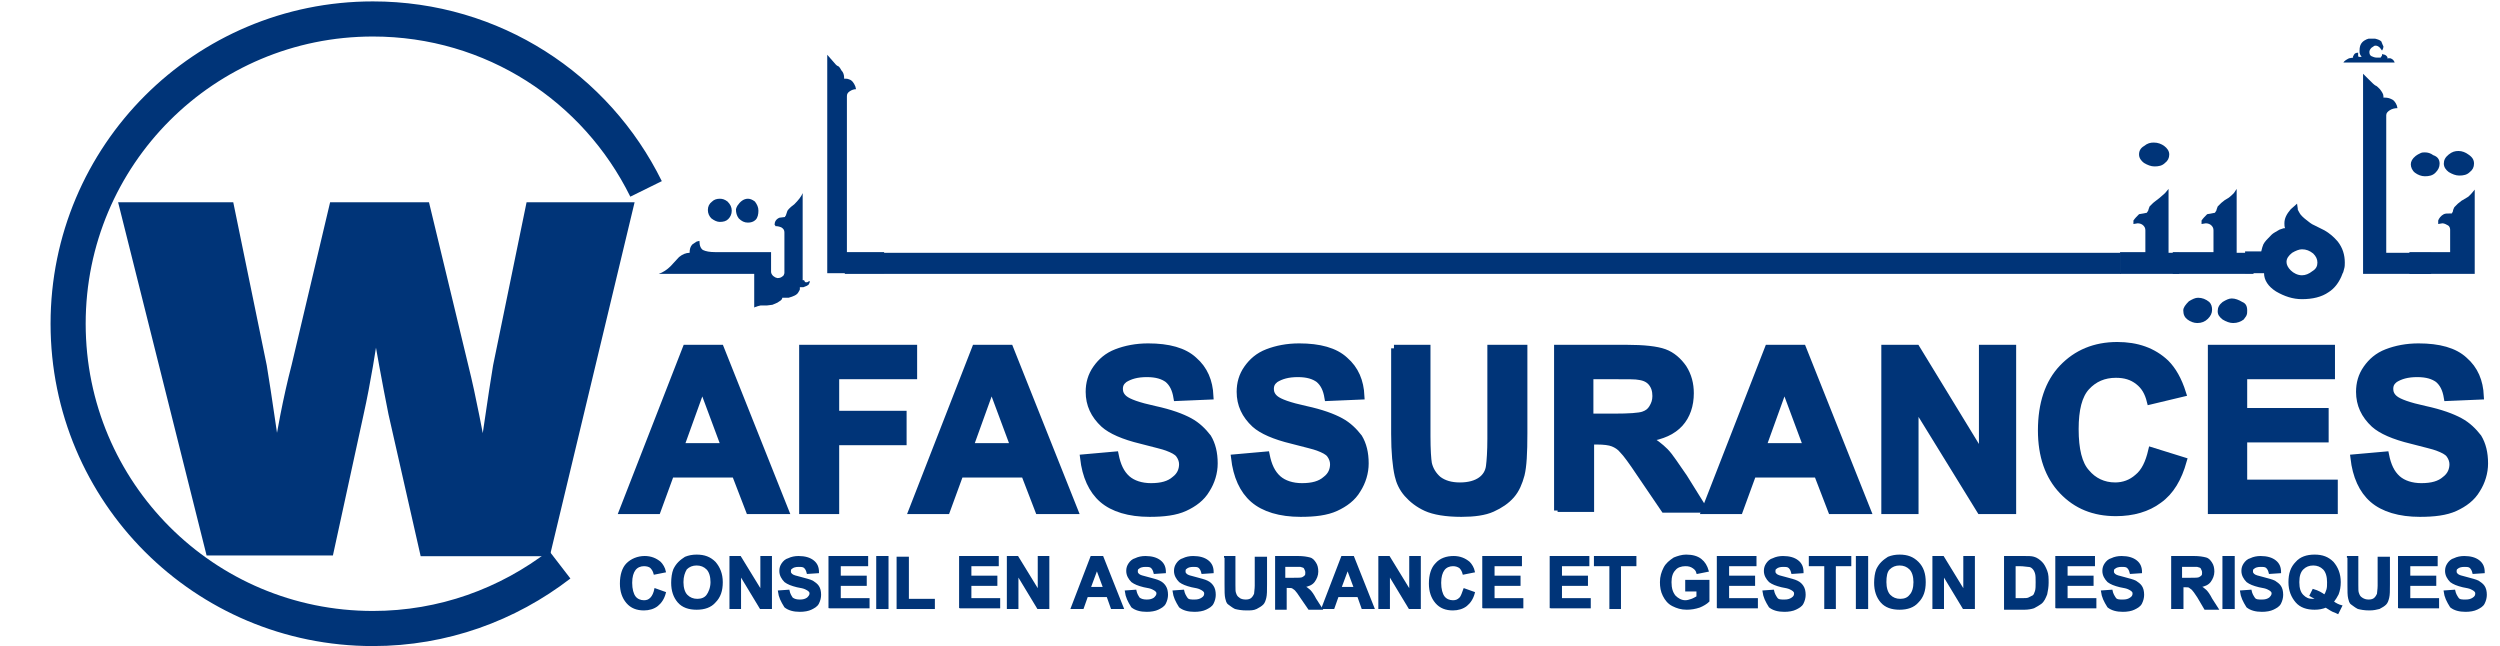 <?xml version="1.0" encoding="utf-8"?>
<!-- Generator: Adobe Illustrator 22.0.0, SVG Export Plug-In . SVG Version: 6.00 Build 0)  -->
<svg version="1.1" id="Calque_1" xmlns="http://www.w3.org/2000/svg" xmlns:xlink="http://www.w3.org/1999/xlink" x="0px" y="0px"
	 viewBox="0 0 356 92" style="enable-background:new 0 0 356 92;" xml:space="preserve">
<style type="text/css">
	.st0{fill:#003478;stroke:#003478;stroke-width:2;stroke-miterlimit:10;}
	.st1{fill:none;stroke:#003478;stroke-width:5;stroke-miterlimit:10;}
	.st2{fill:#003478;}
	.st3{fill:#003478;stroke:#003478;stroke-miterlimit:10;}
	.st4{fill:#003478;stroke:#003478;stroke-width:0.25;stroke-miterlimit:10;}
</style>
<g>
	<path class="st0" d="M18.1,29.8h14.3l4.6,22.4c0.8,4.8,1.4,9.5,2.2,14.4h0.4c0.8-4.9,1.7-9.8,2.9-14.4l5.3-22.4h12.5l5.4,22.4
		c1.2,4.8,2,9.5,3,14.4H69c0.8-4.9,1.4-9.6,2.2-14.4l4.6-22.4h13.3L77.5,78.2H60.7l-4.4-19.4c-0.9-4.5-1.7-8.9-2.6-14.2h-0.4
		c-0.8,5.2-1.5,9.7-2.5,14.2l-4.2,19.3H30.2L18.1,29.8z"/>
</g>
<path class="st1" d="M79.7,80.4c-7.4,5.7-16.6,9.1-26.6,9.1c-24,0-43.4-19.4-43.4-43.4S29.1,2.7,53.1,2.7c17.1,0,31.8,9.8,38.9,24.2
	"/>
<g>
	<g>
		<path class="st2" d="M114.5,39.9c0.1,0.2,0.1,0.3,0.3,0.3c0.1,0,0.2,0,0.3-0.1l0.2-0.1l0,0.1c0,0.1,0,0.2-0.1,0.3
			c0,0.1-0.1,0.2-0.3,0.3c-0.2,0.1-0.3,0.1-0.5,0.2l-0.3,0l-0.2,0l0,0.3c0,0.1-0.1,0.2-0.2,0.4c-0.2,0.4-0.7,0.6-1.4,0.8l-0.9,0
			c0,0.2-0.2,0.4-0.4,0.5l-0.3,0.2l-0.7,0.3l-0.8,0.1h-0.6l-0.3,0l-0.4,0.1c-0.2,0.1-0.4,0.1-0.5,0.2v-0.1v-4.7H93.8
			c0.6-0.2,1.2-0.6,1.7-1.1l1.2-1.3c0.5-0.4,1-0.6,1.5-0.6c0-0.5,0.1-0.9,0.4-1.2l0.6-0.4l0.4-0.1c0,0.7,0.2,1.1,0.5,1.3
			c0.4,0.2,1,0.3,1.7,0.3h8v2.8c0,0.2,0.1,0.4,0.3,0.6l0.3,0.2l0.3,0.1c0.4,0,0.6-0.1,0.9-0.4l0.1-0.3l0-0.4v-0.1l0-0.1v-5.2
			c0-0.3-0.1-0.5-0.4-0.7c-0.2-0.1-0.5-0.2-0.9-0.2l0-0.1l-0.1-0.1c0-0.4,0.2-0.8,0.7-1l0.8-0.1l0-0.1l0.1-0.1l0.2-0.6
			c0-0.1,0.3-0.5,1-1c0.6-0.6,1-1.1,1.2-1.6V39.9z M104.2,30c0,0.5-0.2,0.9-0.5,1.2c-0.3,0.3-0.7,0.4-1.2,0.4
			c-0.4,0-0.8-0.2-1.2-0.5c-0.3-0.3-0.5-0.7-0.5-1.2c0-0.5,0.2-0.9,0.6-1.2c0.3-0.3,0.7-0.4,1.1-0.4c0.4,0,0.7,0.1,1.1,0.4
			C104,29.1,104.2,29.5,104.2,30z M108,30c0,0.5-0.1,1-0.4,1.3c-0.3,0.3-0.7,0.4-1.1,0.4c-0.5,0-0.9-0.2-1.3-0.6
			c-0.3-0.4-0.4-0.8-0.4-1.3c0-0.1,0.1-0.3,0.2-0.5c0.4-0.6,0.9-1,1.5-1c0.3,0,0.6,0.1,1,0.4C107.8,29.1,108,29.5,108,30z"/>
		<path class="st2" d="M125.8,38.9h-8V7.8l0.7,0.8c0.4,0.5,0.7,0.8,0.8,0.8c0.1,0,0.3,0.2,0.5,0.6c0.3,0.3,0.4,0.7,0.4,1l0,0.2
			c0.3,0,0.5,0,0.7,0.1c0.4,0.1,0.7,0.5,0.9,1l0.1,0.4c-0.3,0-0.6,0.1-0.9,0.3c-0.3,0.2-0.4,0.4-0.4,0.7v22.2h5.3V38.9z"/>
		<path class="st2" d="M310.3,39h-1.7h-6.7v-3.1h3.6v-3.1c0-0.3-0.1-0.5-0.3-0.7c-0.2-0.2-0.5-0.3-0.8-0.3l-0.6,0.1v-0.5
			c0.2-0.3,0.5-0.6,0.8-0.9l1.1-0.2c0.1-0.1,0.1-0.2,0.2-0.3c0-0.1,0.1-0.3,0.2-0.6c0.1-0.1,0.3-0.3,0.5-0.5
			c0.1-0.1,0.4-0.3,0.9-0.7l0.8-0.7l0.5-0.6v9.1h1.5L310.3,39z M308.9,22c0,0.5-0.2,0.9-0.6,1.2c-0.4,0.4-0.9,0.5-1.5,0.5
			c-0.5,0-1-0.2-1.5-0.5c-0.4-0.3-0.7-0.7-0.7-1.2c0-0.5,0.2-0.9,0.7-1.2c0.5-0.4,0.9-0.5,1.4-0.5c0.6,0,1.1,0.2,1.5,0.5
			C308.6,21.1,308.9,21.5,308.9,22z"/>
		<path class="st2" d="M320.8,39h-2.5h-8.9v-3.1h5.8v-3.1c0-0.3-0.1-0.5-0.3-0.7c-0.2-0.2-0.5-0.3-0.8-0.3l-0.6,0.1v-0.5
			c0.2-0.3,0.5-0.6,0.8-0.9l1.1-0.2c0.1-0.1,0.1-0.2,0.2-0.3c0-0.1,0.1-0.3,0.2-0.6l0.5-0.5l0.5-0.4l0.5-0.3
			c0.3-0.2,0.6-0.5,0.8-0.7l0.4-0.6v9.1h2.4V39z M315,44.1c0,0.5-0.2,0.9-0.6,1.3c-0.4,0.4-0.9,0.6-1.5,0.6c-0.5,0-1-0.2-1.4-0.5
			c-0.4-0.3-0.6-0.7-0.6-1.3c0-0.4,0.3-0.8,0.8-1.3c0.5-0.3,0.9-0.5,1.3-0.5c0.6,0,1.1,0.2,1.6,0.6C314.9,43.3,315,43.7,315,44.1z
			 M320,44.2c0,0.3,0,0.5-0.1,0.7c0,0.1-0.2,0.3-0.4,0.6c-0.4,0.3-0.9,0.5-1.5,0.5c-0.5,0-1-0.2-1.5-0.5c-0.5-0.4-0.7-0.7-0.7-1.2
			c0-0.5,0.2-0.9,0.7-1.3c0.5-0.3,0.9-0.5,1.3-0.5c0.5,0,1,0.2,1.5,0.5C319.8,43.2,320,43.6,320,44.2z"/>
		<path class="st2" d="M333.9,37.4c0,0.3,0,0.6-0.1,0.9c-0.1,0.3-0.1,0.5-0.2,0.6l-0.2,0.5c-0.4,0.9-1,1.7-1.8,2.2
			c-1,0.7-2.3,1-3.8,1c-1.3,0-2.5-0.4-3.7-1.1c-1.1-0.7-1.7-1.6-1.7-2.6h-2.7v-3.1h2.3c0.1-0.4,0.2-0.8,0.3-1
			c0.2-0.4,0.6-0.8,1.2-1.4c0.2-0.2,0.6-0.4,1.1-0.7l0.6-0.2l0.2,0c-0.1-0.2-0.1-0.5-0.1-0.7c0-0.7,0.3-1.3,0.9-2l0.9-0.8l0.1,0.7
			c0,0.1,0,0.3,0.1,0.3c0,0.1,0.1,0.2,0.2,0.4c0.1,0.2,0.5,0.6,0.9,0.9c0.4,0.3,0.7,0.6,1.2,0.8l1.4,0.7c0.7,0.4,1.3,0.9,1.9,1.6
			C333.6,35.3,333.9,36.3,333.9,37.4z M330,37.4c0-0.5-0.2-0.9-0.6-1.3c-0.5-0.4-1-0.6-1.6-0.6c-0.4,0-0.9,0.2-1.4,0.5
			c-0.5,0.4-0.8,0.8-0.8,1.3c0,0.4,0.2,0.8,0.6,1.2s1,0.7,1.6,0.7c0.5,0,1-0.2,1.5-0.6C329.8,38.3,330,37.9,330,37.4z"/>
		<path class="st2" d="M339.2,7.2l-0.3-0.4c-0.2-0.2-0.4-0.3-0.6-0.3c-0.1,0-0.2,0-0.3,0.1l-0.3,0.2c-0.2,0.2-0.3,0.4-0.3,0.6
			c0,0.3,0.1,0.5,0.3,0.6c0.2,0.1,0.5,0.2,0.7,0.2h0.3l0.3,0l0.2-0.3l0-0.2l0.4,0.1c0.2,0.1,0.3,0.2,0.4,0.4l-0.1,0.1l0.5,0
			c0.3,0.1,0.5,0.3,0.6,0.6h-7.3c0.1-0.2,0.4-0.4,0.8-0.6l0.6-0.1c-0.1-0.1,0-0.2,0.1-0.4c0.1-0.2,0.3-0.3,0.6-0.3
			c0,0.3,0,0.4,0,0.5l0.1,0.1l0.1,0l0.3,0l-0.2-0.3l-0.1-0.3l0-0.3c0-0.5,0.1-0.9,0.4-1.2c0.2-0.2,0.4-0.3,0.6-0.4l0.3-0.1
			c0.1,0,0.3,0,0.5,0l0.4,0c0.4,0.1,0.7,0.2,0.9,0.4l0.2,0.5l0.1,0.2C339.4,6.7,339.4,6.9,339.2,7.2z M346.1,39h-9.6V10.5l0.8,0.8
			c0.5,0.5,0.8,0.8,1,0.9c0.1,0,0.3,0.2,0.6,0.5c0.3,0.4,0.5,0.7,0.5,1l0,0.2l0.2,0c0.4,0,0.7,0.1,0.9,0.2c0.3,0.1,0.6,0.4,0.8,0.9
			l0.1,0.4c-0.4,0-0.8,0.1-1.1,0.3c-0.3,0.2-0.5,0.4-0.5,0.7v19.6h6.4V39z"/>
		<path class="st2" d="M343.1,39v-3.1h5.8v-3.2c0-0.2-0.1-0.5-0.3-0.6s-0.5-0.3-0.8-0.3l-0.6,0.1l0-0.5c0.1-0.3,0.4-0.7,0.8-0.9
			c0.2-0.1,0.5-0.1,0.8-0.1c0.2,0,0.3,0,0.3,0c0.1,0,0.1-0.2,0.2-0.3c0-0.2,0.1-0.4,0.2-0.6l0.5-0.5l0.5-0.4l0.5-0.3l0.5-0.3
			l0.4-0.4l0.5-0.6V39H343.1z M347.4,23.3c0,0.5-0.2,0.9-0.6,1.3c-0.4,0.4-0.9,0.5-1.5,0.5c-0.5,0-1-0.2-1.4-0.5s-0.6-0.8-0.6-1.2
			c0-0.4,0.2-0.8,0.7-1.2l0.3-0.2l0.4-0.2c0.2-0.1,0.4-0.1,0.6-0.1c0.4,0,0.8,0.1,1.2,0.4C347.1,22.3,347.4,22.7,347.4,23.3z
			 M352.3,23.3c0,0.5-0.2,0.9-0.6,1.2c-0.4,0.4-0.9,0.5-1.5,0.5c-0.5,0-1-0.2-1.5-0.5c-0.4-0.3-0.7-0.7-0.7-1.2
			c0-0.5,0.2-0.9,0.7-1.3c0.5-0.4,0.9-0.5,1.4-0.5c0.5,0,1,0.2,1.4,0.5C352.1,22.4,352.3,22.8,352.3,23.3z"/>
	</g>
	<rect x="120.3" y="36" class="st2" width="181.7" height="3"/>
</g>
<g>
	<path class="st3" d="M111.8,72.7h-5.1l-2-5.2h-9.2l-1.9,5.2h-4.9l9-23.1h4.9L111.8,72.7z M103.2,63.6L100,55l-3.1,8.6H103.2z"/>
	<path class="st3" d="M114.3,72.7V49.6h15.8v3.9H119V59h9.6v3.9H119v9.8H114.3z"/>
	<path class="st3" d="M153,72.7h-5.1l-2-5.2h-9.2l-1.9,5.2h-4.9l9-23.1h4.9L153,72.7z M144.4,63.6l-3.2-8.6l-3.1,8.6H144.4z"/>
	<path class="st3" d="M154.3,65.2l4.5-0.4c0.3,1.5,0.8,2.6,1.7,3.4c0.8,0.7,2,1.1,3.4,1.1c1.5,0,2.6-0.3,3.4-1
		c0.8-0.6,1.1-1.4,1.1-2.2c0-0.5-0.2-1-0.5-1.4c-0.3-0.4-0.9-0.7-1.7-1c-0.5-0.2-1.8-0.5-3.7-1c-2.5-0.6-4.3-1.4-5.3-2.3
		c-1.4-1.3-2.1-2.8-2.1-4.6c0-1.2,0.3-2.3,1-3.3c0.7-1,1.6-1.8,2.9-2.3c1.3-0.5,2.8-0.8,4.5-0.8c2.9,0,5.1,0.6,6.5,1.9
		c1.5,1.3,2.2,3,2.3,5.1l-4.7,0.2c-0.2-1.2-0.6-2-1.3-2.6c-0.7-0.5-1.6-0.8-3-0.8c-1.4,0-2.4,0.3-3.2,0.8c-0.5,0.4-0.7,0.8-0.7,1.4
		c0,0.5,0.2,1,0.7,1.4c0.6,0.5,2,1,4.3,1.5c2.3,0.5,3.9,1.1,5,1.7c1.1,0.6,1.9,1.4,2.6,2.3c0.6,1,0.9,2.2,0.9,3.7
		c0,1.3-0.4,2.6-1.1,3.7c-0.7,1.2-1.8,2-3.1,2.6s-3,0.8-5,0.8c-2.9,0-5.2-0.7-6.7-2C155.5,69.8,154.6,67.8,154.3,65.2z"/>
	<path class="st3" d="M175.8,65.2l4.5-0.4c0.3,1.5,0.8,2.6,1.7,3.4c0.8,0.7,2,1.1,3.4,1.1c1.5,0,2.6-0.3,3.4-1
		c0.8-0.6,1.1-1.4,1.1-2.2c0-0.5-0.2-1-0.5-1.4c-0.3-0.4-0.9-0.7-1.7-1c-0.5-0.2-1.8-0.5-3.7-1c-2.5-0.6-4.3-1.4-5.3-2.3
		c-1.4-1.3-2.1-2.8-2.1-4.6c0-1.2,0.3-2.3,1-3.3c0.7-1,1.6-1.8,2.9-2.3c1.3-0.5,2.8-0.8,4.5-0.8c2.9,0,5.1,0.6,6.5,1.9
		c1.5,1.3,2.2,3,2.3,5.1l-4.7,0.2c-0.2-1.2-0.6-2-1.3-2.6c-0.7-0.5-1.6-0.8-3-0.8c-1.4,0-2.4,0.3-3.2,0.8c-0.5,0.4-0.7,0.8-0.7,1.4
		c0,0.5,0.2,1,0.7,1.4c0.6,0.5,2,1,4.3,1.5c2.3,0.5,3.9,1.1,5,1.7c1.1,0.6,1.9,1.4,2.6,2.3c0.6,1,0.9,2.2,0.9,3.7
		c0,1.3-0.4,2.6-1.1,3.7c-0.7,1.2-1.8,2-3.1,2.6s-3,0.8-5,0.8c-2.9,0-5.2-0.7-6.7-2S176.1,67.8,175.8,65.2z"/>
	<path class="st3" d="M198.5,49.6h4.7v12.5c0,2,0.1,3.3,0.2,3.9c0.2,0.9,0.7,1.7,1.4,2.3c0.8,0.6,1.8,0.9,3.1,0.9
		c1.3,0,2.3-0.3,3-0.8s1.1-1.2,1.2-2s0.2-2.1,0.2-3.9V49.6h4.7v12.1c0,2.8-0.1,4.7-0.4,5.9c-0.3,1.1-0.7,2.1-1.4,2.9
		c-0.7,0.8-1.6,1.4-2.7,1.9c-1.1,0.5-2.6,0.7-4.4,0.7c-2.2,0-3.9-0.3-5-0.8c-1.1-0.5-2-1.2-2.7-2c-0.7-0.8-1.1-1.7-1.3-2.6
		c-0.3-1.3-0.5-3.3-0.5-5.9V49.6z"/>
	<path class="st3" d="M221.8,72.7V49.6h9.8c2.5,0,4.3,0.2,5.4,0.6c1.1,0.4,2,1.2,2.7,2.2c0.7,1.1,1,2.3,1,3.6c0,1.7-0.5,3.2-1.5,4.3
		c-1,1.1-2.5,1.8-4.6,2.1c1,0.6,1.8,1.2,2.5,1.9c0.7,0.7,1.5,2,2.7,3.7l2.8,4.5H237l-3.4-5c-1.2-1.8-2-2.9-2.5-3.4
		c-0.4-0.5-0.9-0.8-1.4-1c-0.5-0.2-1.3-0.3-2.3-0.3h-0.9v9.6H221.8z M226.4,59.4h3.4c2.2,0,3.6-0.1,4.2-0.3c0.6-0.2,1-0.5,1.3-1
		c0.3-0.5,0.5-1,0.5-1.7c0-0.8-0.2-1.4-0.6-1.9c-0.4-0.5-1-0.8-1.8-0.9c-0.4-0.1-1.5-0.1-3.4-0.1h-3.6V59.4z"/>
	<path class="st3" d="M265.9,72.7h-5.1l-2-5.2h-9.2l-1.9,5.2h-4.9l9-23.1h4.9L265.9,72.7z M257.3,63.6l-3.2-8.6l-3.1,8.6H257.3z"/>
	<path class="st3" d="M268.4,72.7V49.6h4.5l9.4,15.4V49.6h4.3v23.1H282l-9.3-15.1v15.1H268.4z"/>
	<path class="st3" d="M306.4,64.2l4.5,1.4c-0.7,2.5-1.8,4.4-3.5,5.6c-1.6,1.2-3.7,1.8-6.1,1.8c-3.1,0-5.6-1-7.6-3.1
		c-2-2.1-3-5-3-8.6c0-3.8,1-6.8,3-8.9c2-2.1,4.6-3.2,7.8-3.2c2.8,0,5.1,0.8,6.9,2.5c1,1,1.8,2.4,2.4,4.3l-4.6,1.1
		c-0.3-1.2-0.8-2.1-1.7-2.8c-0.9-0.7-1.9-1-3.2-1c-1.7,0-3.1,0.6-4.2,1.8c-1.1,1.2-1.6,3.2-1.6,6c0,2.9,0.5,5,1.6,6.2
		c1,1.2,2.4,1.9,4.1,1.9c1.2,0,2.3-0.4,3.2-1.2C305.4,67.2,306,65.9,306.4,64.2z"/>
	<path class="st3" d="M314.9,72.7V49.6H332v3.9h-12.5v5.1h11.6v3.9h-11.6v6.3h12.9v3.9H314.9z"/>
	<path class="st3" d="M335.2,65.2l4.5-0.4c0.3,1.5,0.8,2.6,1.7,3.4c0.8,0.7,2,1.1,3.4,1.1c1.5,0,2.6-0.3,3.4-1
		c0.8-0.6,1.1-1.4,1.1-2.2c0-0.5-0.2-1-0.5-1.4c-0.3-0.4-0.9-0.7-1.7-1c-0.5-0.2-1.8-0.5-3.7-1c-2.5-0.6-4.3-1.4-5.3-2.3
		c-1.4-1.3-2.1-2.8-2.1-4.6c0-1.2,0.3-2.3,1-3.3c0.7-1,1.6-1.8,2.9-2.3c1.3-0.5,2.8-0.8,4.5-0.8c2.9,0,5.1,0.6,6.5,1.9
		c1.5,1.3,2.2,3,2.3,5.1l-4.7,0.2c-0.2-1.2-0.6-2-1.3-2.6c-0.7-0.5-1.6-0.8-3-0.8c-1.4,0-2.4,0.3-3.2,0.8c-0.5,0.4-0.7,0.8-0.7,1.4
		c0,0.5,0.2,1,0.7,1.4c0.6,0.5,2,1,4.3,1.5c2.3,0.5,3.9,1.1,5,1.7s1.9,1.4,2.6,2.3c0.6,1,0.9,2.2,0.9,3.7c0,1.3-0.4,2.6-1.1,3.7
		c-0.7,1.2-1.8,2-3.1,2.6c-1.3,0.6-3,0.8-5,0.8c-2.9,0-5.2-0.7-6.7-2S335.5,67.8,335.2,65.2z"/>
</g>
<g>
	<path class="st4" d="M93.3,83.9l1.4,0.5c-0.2,0.8-0.6,1.4-1.1,1.8c-0.5,0.4-1.2,0.6-1.9,0.6c-1,0-1.8-0.3-2.4-1
		c-0.6-0.7-0.9-1.6-0.9-2.7c0-1.2,0.3-2.2,0.9-2.8s1.5-1,2.5-1c0.9,0,1.6,0.3,2.2,0.8c0.3,0.3,0.6,0.8,0.7,1.3l-1.5,0.3
		c-0.1-0.4-0.3-0.7-0.5-0.9s-0.6-0.3-1-0.3c-0.5,0-1,0.2-1.3,0.6c-0.3,0.4-0.5,1-0.5,1.9c0,0.9,0.2,1.6,0.5,2
		c0.3,0.4,0.8,0.6,1.3,0.6c0.4,0,0.7-0.1,1-0.4S93.2,84.4,93.3,83.9z"/>
	<path class="st4" d="M95.7,83c0-0.7,0.1-1.4,0.3-1.9c0.2-0.4,0.4-0.7,0.7-1c0.3-0.3,0.6-0.5,0.9-0.7c0.5-0.2,1-0.3,1.6-0.3
		c1.1,0,1.9,0.3,2.6,1c0.6,0.7,1,1.6,1,2.8c0,1.2-0.3,2.1-1,2.8c-0.6,0.7-1.5,1-2.6,1c-1.1,0-2-0.3-2.6-1S95.7,84.1,95.7,83z
		 M97.2,82.9c0,0.8,0.2,1.5,0.6,1.9c0.4,0.4,0.9,0.6,1.5,0.6c0.6,0,1.1-0.2,1.4-0.6s0.6-1.1,0.6-1.9c0-0.8-0.2-1.5-0.6-1.9
		s-0.9-0.6-1.5-0.6c-0.6,0-1.1,0.2-1.5,0.6C97.4,81.5,97.2,82.1,97.2,82.9z"/>
	<path class="st4" d="M104,86.6v-7.3h1.4l3,4.9v-4.9h1.4v7.3h-1.5l-2.9-4.8v4.8H104z"/>
	<path class="st4" d="M110.9,84.2l1.4-0.1c0.1,0.5,0.3,0.8,0.5,1.1c0.3,0.2,0.6,0.3,1.1,0.3c0.5,0,0.8-0.1,1.1-0.3
		c0.2-0.2,0.4-0.4,0.4-0.7c0-0.2-0.1-0.3-0.2-0.4c-0.1-0.1-0.3-0.2-0.5-0.3c-0.2-0.1-0.6-0.2-1.2-0.3c-0.8-0.2-1.3-0.4-1.7-0.7
		c-0.4-0.4-0.7-0.9-0.7-1.5c0-0.4,0.1-0.7,0.3-1s0.5-0.6,0.9-0.7c0.4-0.2,0.9-0.3,1.4-0.3c0.9,0,1.6,0.2,2.1,0.6s0.7,0.9,0.7,1.6
		l-1.5,0.1c-0.1-0.4-0.2-0.6-0.4-0.8c-0.2-0.2-0.5-0.2-0.9-0.2c-0.4,0-0.8,0.1-1,0.3c-0.2,0.1-0.2,0.3-0.2,0.5
		c0,0.2,0.1,0.3,0.2,0.4c0.2,0.2,0.6,0.3,1.4,0.5c0.7,0.2,1.2,0.3,1.6,0.5c0.3,0.2,0.6,0.4,0.8,0.7c0.2,0.3,0.3,0.7,0.3,1.2
		c0,0.4-0.1,0.8-0.3,1.2c-0.2,0.4-0.6,0.6-1,0.8c-0.4,0.2-1,0.3-1.6,0.3c-0.9,0-1.6-0.2-2.1-0.6C111.3,85.6,111,85,110.9,84.2z"/>
	<path class="st4" d="M118.1,86.6v-7.3h5.4v1.2h-3.9v1.6h3.7v1.2h-3.7v2h4.1v1.2H118.1z"/>
	<path class="st4" d="M124.9,86.6v-7.3h1.5v7.3H124.9z"/>
	<path class="st4" d="M127.8,86.6v-7.2h1.5v6h3.7v1.2H127.8z"/>
	<path class="st4" d="M136.7,86.6v-7.3h5.4v1.2h-3.9v1.6h3.7v1.2h-3.7v2h4.1v1.2H136.7z"/>
	<path class="st4" d="M143.5,86.6v-7.3h1.4l3,4.9v-4.9h1.4v7.3h-1.5l-2.9-4.8v4.8H143.5z"/>
	<path class="st4" d="M159.9,86.6h-1.6l-0.6-1.7h-2.9l-0.6,1.7h-1.6l2.8-7.3h1.6L159.9,86.6z M157.2,83.7l-1-2.7l-1,2.7H157.2z"/>
	<path class="st4" d="M160.3,84.2l1.4-0.1c0.1,0.5,0.3,0.8,0.5,1.1c0.3,0.2,0.6,0.3,1.1,0.3c0.5,0,0.8-0.1,1.1-0.3
		c0.2-0.2,0.4-0.4,0.4-0.7c0-0.2-0.1-0.3-0.2-0.4c-0.1-0.1-0.3-0.2-0.5-0.3c-0.2-0.1-0.6-0.2-1.2-0.3c-0.8-0.2-1.3-0.4-1.7-0.7
		c-0.4-0.4-0.7-0.9-0.7-1.5c0-0.4,0.1-0.7,0.3-1c0.2-0.3,0.5-0.6,0.9-0.7c0.4-0.2,0.9-0.3,1.4-0.3c0.9,0,1.6,0.2,2.1,0.6
		c0.5,0.4,0.7,0.9,0.7,1.6l-1.5,0.1c-0.1-0.4-0.2-0.6-0.4-0.8s-0.5-0.2-0.9-0.2c-0.4,0-0.8,0.1-1,0.3c-0.2,0.1-0.2,0.3-0.2,0.5
		c0,0.2,0.1,0.3,0.2,0.4c0.2,0.2,0.6,0.3,1.4,0.5c0.7,0.2,1.2,0.3,1.6,0.5s0.6,0.4,0.8,0.7s0.3,0.7,0.3,1.2c0,0.4-0.1,0.8-0.3,1.2
		c-0.2,0.4-0.6,0.6-1,0.8c-0.4,0.2-1,0.3-1.6,0.3c-0.9,0-1.6-0.2-2.1-0.6C160.7,85.6,160.4,85,160.3,84.2z"/>
	<path class="st4" d="M167.1,84.2l1.4-0.1c0.1,0.5,0.3,0.8,0.5,1.1s0.6,0.3,1.1,0.3c0.5,0,0.8-0.1,1.1-0.3s0.4-0.4,0.4-0.7
		c0-0.2-0.1-0.3-0.2-0.4c-0.1-0.1-0.3-0.2-0.5-0.3c-0.2-0.1-0.6-0.2-1.2-0.3c-0.8-0.2-1.3-0.4-1.7-0.7c-0.4-0.4-0.7-0.9-0.7-1.5
		c0-0.4,0.1-0.7,0.3-1c0.2-0.3,0.5-0.6,0.9-0.7c0.4-0.2,0.9-0.3,1.4-0.3c0.9,0,1.6,0.2,2.1,0.6c0.5,0.4,0.7,0.9,0.7,1.6l-1.5,0.1
		c-0.1-0.4-0.2-0.6-0.4-0.8s-0.5-0.2-0.9-0.2c-0.4,0-0.8,0.1-1,0.3c-0.2,0.1-0.2,0.3-0.2,0.5c0,0.2,0.1,0.3,0.2,0.4
		c0.2,0.2,0.6,0.3,1.4,0.5c0.7,0.2,1.2,0.3,1.6,0.5s0.6,0.4,0.8,0.7c0.2,0.3,0.3,0.7,0.3,1.2c0,0.4-0.1,0.8-0.3,1.2
		c-0.2,0.4-0.6,0.6-1,0.8c-0.4,0.2-1,0.3-1.6,0.3c-0.9,0-1.6-0.2-2.1-0.6C167.5,85.6,167.2,85,167.1,84.2z"/>
	<path class="st4" d="M174.3,79.3h1.5v4c0,0.6,0,1,0.1,1.2c0.1,0.3,0.2,0.5,0.5,0.7c0.2,0.2,0.6,0.3,1,0.3c0.4,0,0.7-0.1,0.9-0.3
		c0.2-0.2,0.3-0.4,0.4-0.6c0-0.2,0.1-0.7,0.1-1.2v-4h1.5v3.8c0,0.9,0,1.5-0.1,1.9c-0.1,0.4-0.2,0.7-0.4,0.9
		c-0.2,0.2-0.5,0.4-0.9,0.6s-0.8,0.2-1.4,0.2c-0.7,0-1.2-0.1-1.6-0.2c-0.4-0.2-0.6-0.4-0.9-0.6s-0.3-0.5-0.4-0.8
		c-0.1-0.4-0.1-1-0.1-1.9V79.3z"/>
	<path class="st4" d="M181.7,86.6v-7.3h3.1c0.8,0,1.3,0.1,1.7,0.2c0.4,0.1,0.6,0.4,0.8,0.7c0.2,0.3,0.3,0.7,0.3,1.2
		c0,0.5-0.2,1-0.5,1.4c-0.3,0.4-0.8,0.6-1.4,0.7c0.3,0.2,0.6,0.4,0.8,0.6c0.2,0.2,0.5,0.6,0.8,1.2l0.9,1.4h-1.8l-1.1-1.6
		c-0.4-0.6-0.6-0.9-0.8-1.1s-0.3-0.2-0.4-0.3s-0.4-0.1-0.7-0.1h-0.3v3.1H181.7z M183.1,82.4h1.1c0.7,0,1.1,0,1.3-0.1
		c0.2-0.1,0.3-0.2,0.4-0.3c0.1-0.1,0.1-0.3,0.1-0.5c0-0.2-0.1-0.4-0.2-0.6c-0.1-0.2-0.3-0.2-0.6-0.3c-0.1,0-0.5,0-1.1,0h-1.2V82.4z"
		/>
	<path class="st4" d="M195.6,86.6H194l-0.6-1.7h-2.9l-0.6,1.7h-1.6l2.8-7.3h1.6L195.6,86.6z M192.9,83.7l-1-2.7l-1,2.7H192.9z"/>
	<path class="st4" d="M196.4,86.6v-7.3h1.4l3,4.9v-4.9h1.4v7.3h-1.5l-2.9-4.8v4.8H196.4z"/>
	<path class="st4" d="M208.5,83.9l1.4,0.5c-0.2,0.8-0.6,1.4-1.1,1.8c-0.5,0.4-1.2,0.6-1.9,0.6c-1,0-1.8-0.3-2.4-1s-0.9-1.6-0.9-2.7
		c0-1.2,0.3-2.2,0.9-2.8c0.6-0.7,1.5-1,2.5-1c0.9,0,1.6,0.3,2.2,0.8c0.3,0.3,0.6,0.8,0.7,1.3l-1.5,0.3c-0.1-0.4-0.3-0.7-0.5-0.9
		c-0.3-0.2-0.6-0.3-1-0.3c-0.5,0-1,0.2-1.3,0.6c-0.3,0.4-0.5,1-0.5,1.9c0,0.9,0.2,1.6,0.5,2c0.3,0.4,0.8,0.6,1.3,0.6
		c0.4,0,0.7-0.1,1-0.4S208.3,84.4,208.5,83.9z"/>
	<path class="st4" d="M211.2,86.6v-7.3h5.4v1.2h-3.9v1.6h3.7v1.2h-3.7v2h4.1v1.2H211.2z"/>
	<path class="st4" d="M220.8,86.6v-7.3h5.4v1.2h-3.9v1.6h3.7v1.2h-3.7v2h4.1v1.2H220.8z"/>
	<path class="st4" d="M229.3,86.6v-6.1h-2.2v-1.2h5.8v1.2h-2.2v6.1H229.3z"/>
	<path class="st4" d="M240.1,83.9v-1.2h3.2v2.9c-0.3,0.3-0.8,0.6-1.3,0.8c-0.6,0.2-1.2,0.3-1.8,0.3c-0.8,0-1.4-0.2-2-0.5
		c-0.6-0.3-1-0.8-1.3-1.4c-0.3-0.6-0.4-1.2-0.4-1.9c0-0.8,0.2-1.4,0.5-2c0.3-0.6,0.8-1,1.4-1.4c0.5-0.2,1.1-0.4,1.7-0.4
		c0.9,0,1.6,0.2,2.1,0.6c0.5,0.4,0.8,0.9,1,1.6l-1.5,0.3c-0.1-0.4-0.3-0.6-0.6-0.8c-0.3-0.2-0.6-0.3-1.1-0.3c-0.6,0-1.2,0.2-1.5,0.6
		c-0.4,0.4-0.6,1-0.6,1.8c0,0.9,0.2,1.5,0.6,2c0.4,0.4,0.9,0.7,1.5,0.7c0.3,0,0.6-0.1,0.9-0.2c0.3-0.1,0.6-0.3,0.8-0.4v-0.9H240.1z"
		/>
	<path class="st4" d="M244.6,86.6v-7.3h5.4v1.2h-3.9v1.6h3.7v1.2h-3.7v2h4.1v1.2H244.6z"/>
	<path class="st4" d="M251.1,84.2l1.4-0.1c0.1,0.5,0.3,0.8,0.5,1.1s0.6,0.3,1.1,0.3c0.5,0,0.8-0.1,1.1-0.3s0.4-0.4,0.4-0.7
		c0-0.2-0.1-0.3-0.2-0.4c-0.1-0.1-0.3-0.2-0.5-0.3c-0.2-0.1-0.6-0.2-1.2-0.3c-0.8-0.2-1.3-0.4-1.7-0.7c-0.4-0.4-0.7-0.9-0.7-1.5
		c0-0.4,0.1-0.7,0.3-1s0.5-0.6,0.9-0.7c0.4-0.2,0.9-0.3,1.4-0.3c0.9,0,1.6,0.2,2.1,0.6c0.5,0.4,0.7,0.9,0.7,1.6l-1.5,0.1
		c-0.1-0.4-0.2-0.6-0.4-0.8s-0.5-0.2-0.9-0.2c-0.4,0-0.8,0.1-1,0.3c-0.2,0.1-0.2,0.3-0.2,0.5c0,0.2,0.1,0.3,0.2,0.4
		c0.2,0.2,0.6,0.3,1.4,0.5c0.7,0.2,1.2,0.3,1.6,0.5s0.6,0.4,0.8,0.7c0.2,0.3,0.3,0.7,0.3,1.2c0,0.4-0.1,0.8-0.3,1.2
		c-0.2,0.4-0.6,0.6-1,0.8c-0.4,0.2-1,0.3-1.6,0.3c-0.9,0-1.6-0.2-2.1-0.6C251.5,85.6,251.2,85,251.1,84.2z"/>
	<path class="st4" d="M259.9,86.6v-6.1h-2.2v-1.2h5.8v1.2h-2.2v6.1H259.9z"/>
	<path class="st4" d="M264.4,86.6v-7.3h1.5v7.3H264.4z"/>
	<path class="st4" d="M267,83c0-0.7,0.1-1.4,0.3-1.9c0.2-0.4,0.4-0.7,0.7-1c0.3-0.3,0.6-0.5,0.9-0.7c0.5-0.2,1-0.3,1.6-0.3
		c1.1,0,1.9,0.3,2.6,1s1,1.6,1,2.8c0,1.2-0.3,2.1-1,2.8c-0.6,0.7-1.5,1-2.6,1c-1.1,0-2-0.3-2.6-1C267.3,85,267,84.1,267,83z
		 M268.5,82.9c0,0.8,0.2,1.5,0.6,1.9c0.4,0.4,0.9,0.6,1.5,0.6c0.6,0,1.1-0.2,1.4-0.6c0.4-0.4,0.6-1.1,0.6-1.9c0-0.8-0.2-1.5-0.6-1.9
		s-0.9-0.6-1.5-0.6c-0.6,0-1.1,0.2-1.5,0.6S268.5,82.1,268.5,82.9z"/>
	<path class="st4" d="M275.3,86.6v-7.3h1.4l3,4.9v-4.9h1.4v7.3h-1.5l-2.9-4.8v4.8H275.3z"/>
	<path class="st4" d="M285.5,79.3h2.7c0.6,0,1.1,0,1.4,0.1c0.4,0.1,0.8,0.4,1.1,0.7c0.3,0.3,0.5,0.7,0.7,1.2c0.2,0.5,0.2,1,0.2,1.7
		c0,0.6-0.1,1.1-0.2,1.6c-0.2,0.5-0.4,1-0.8,1.3c-0.3,0.2-0.6,0.4-1,0.6c-0.3,0.1-0.8,0.2-1.3,0.2h-2.8V79.3z M286.9,80.5v4.8h1.1
		c0.4,0,0.7,0,0.9-0.1c0.2-0.1,0.4-0.2,0.6-0.3c0.2-0.1,0.3-0.4,0.4-0.7c0.1-0.3,0.1-0.8,0.1-1.3s0-1-0.1-1.3
		c-0.1-0.3-0.2-0.5-0.4-0.7c-0.2-0.2-0.4-0.3-0.7-0.3c-0.2,0-0.6-0.1-1.2-0.1H286.9z"/>
	<path class="st4" d="M292.8,86.6v-7.3h5.4v1.2h-3.9v1.6h3.7v1.2h-3.7v2h4.1v1.2H292.8z"/>
	<path class="st4" d="M299.3,84.2l1.4-0.1c0.1,0.5,0.3,0.8,0.5,1.1s0.6,0.3,1.1,0.3c0.5,0,0.8-0.1,1.1-0.3s0.4-0.4,0.4-0.7
		c0-0.2-0.1-0.3-0.2-0.4c-0.1-0.1-0.3-0.2-0.5-0.3c-0.2-0.1-0.6-0.2-1.2-0.3c-0.8-0.2-1.3-0.4-1.7-0.7c-0.4-0.4-0.7-0.9-0.7-1.5
		c0-0.4,0.1-0.7,0.3-1s0.5-0.6,0.9-0.7c0.4-0.2,0.9-0.3,1.4-0.3c0.9,0,1.6,0.2,2.1,0.6s0.7,0.9,0.7,1.6l-1.5,0.1
		c-0.1-0.4-0.2-0.6-0.4-0.8c-0.2-0.2-0.5-0.2-0.9-0.2c-0.4,0-0.8,0.1-1,0.3c-0.2,0.1-0.2,0.3-0.2,0.5c0,0.2,0.1,0.3,0.2,0.4
		c0.2,0.2,0.6,0.3,1.4,0.5c0.7,0.2,1.2,0.3,1.6,0.5c0.3,0.2,0.6,0.4,0.8,0.7c0.2,0.3,0.3,0.7,0.3,1.2c0,0.4-0.1,0.8-0.3,1.2
		c-0.2,0.4-0.6,0.6-1,0.8c-0.4,0.2-1,0.3-1.6,0.3c-0.9,0-1.6-0.2-2.1-0.6C299.7,85.6,299.4,85,299.3,84.2z"/>
	<path class="st4" d="M309.3,86.6v-7.3h3.1c0.8,0,1.3,0.1,1.7,0.2c0.4,0.1,0.6,0.4,0.8,0.7c0.2,0.3,0.3,0.7,0.3,1.2
		c0,0.5-0.2,1-0.5,1.4c-0.3,0.4-0.8,0.6-1.4,0.7c0.3,0.2,0.6,0.4,0.8,0.6c0.2,0.2,0.5,0.6,0.8,1.2l0.9,1.4h-1.8L313,85
		c-0.4-0.6-0.6-0.9-0.8-1.1c-0.1-0.1-0.3-0.2-0.4-0.3s-0.4-0.1-0.7-0.1h-0.3v3.1H309.3z M310.8,82.4h1.1c0.7,0,1.1,0,1.3-0.1
		c0.2-0.1,0.3-0.2,0.4-0.3c0.1-0.1,0.1-0.3,0.1-0.5c0-0.2-0.1-0.4-0.2-0.6c-0.1-0.2-0.3-0.2-0.6-0.3c-0.1,0-0.5,0-1.1,0h-1.2V82.4z"
		/>
	<path class="st4" d="M316.6,86.6v-7.3h1.5v7.3H316.6z"/>
	<path class="st4" d="M319.1,84.2l1.4-0.1c0.1,0.5,0.3,0.8,0.5,1.1s0.6,0.3,1.1,0.3c0.5,0,0.8-0.1,1.1-0.3c0.2-0.2,0.4-0.4,0.4-0.7
		c0-0.2-0.1-0.3-0.2-0.4c-0.1-0.1-0.3-0.2-0.5-0.3c-0.2-0.1-0.6-0.2-1.2-0.3c-0.8-0.2-1.3-0.4-1.7-0.7c-0.4-0.4-0.7-0.9-0.7-1.5
		c0-0.4,0.1-0.7,0.3-1c0.2-0.3,0.5-0.6,0.9-0.7c0.4-0.2,0.9-0.3,1.4-0.3c0.9,0,1.6,0.2,2.1,0.6s0.7,0.9,0.7,1.6l-1.5,0.1
		c-0.1-0.4-0.2-0.6-0.4-0.8s-0.5-0.2-0.9-0.2c-0.4,0-0.8,0.1-1,0.3c-0.2,0.1-0.2,0.3-0.2,0.5c0,0.2,0.1,0.3,0.2,0.4
		c0.2,0.2,0.6,0.3,1.4,0.5c0.7,0.2,1.2,0.3,1.6,0.5c0.3,0.2,0.6,0.4,0.8,0.7s0.3,0.7,0.3,1.2c0,0.4-0.1,0.8-0.3,1.2
		c-0.2,0.4-0.6,0.6-1,0.8c-0.4,0.2-1,0.3-1.6,0.3c-0.9,0-1.6-0.2-2.1-0.6C319.5,85.6,319.2,85,319.1,84.2z"/>
	<path class="st4" d="M332.2,85.7c0.4,0.3,0.8,0.5,1.2,0.6l-0.5,1c-0.2-0.1-0.4-0.2-0.7-0.3c0,0-0.4-0.2-1-0.6
		c-0.5,0.2-1,0.3-1.6,0.3c-1.1,0-2-0.3-2.6-1c-0.6-0.7-1-1.6-1-2.8c0-1.2,0.3-2.1,1-2.8c0.6-0.7,1.5-1,2.6-1c1.1,0,1.9,0.3,2.6,1
		c0.6,0.7,1,1.6,1,2.8c0,0.6-0.1,1.2-0.3,1.7C332.7,85,332.5,85.3,332.2,85.7z M331,84.8c0.2-0.2,0.3-0.5,0.4-0.8
		c0.1-0.3,0.1-0.7,0.1-1.1c0-0.8-0.2-1.5-0.6-1.9s-0.9-0.6-1.5-0.6c-0.6,0-1.1,0.2-1.5,0.6c-0.4,0.4-0.6,1-0.6,1.9
		c0,0.9,0.2,1.5,0.6,1.9c0.4,0.4,0.8,0.6,1.4,0.6c0.2,0,0.4,0,0.6-0.1c-0.3-0.2-0.6-0.3-0.9-0.5l0.4-0.8
		C330.1,84.2,330.6,84.5,331,84.8z"/>
	<path class="st4" d="M334.2,79.3h1.5v4c0,0.6,0,1,0.1,1.2c0.1,0.3,0.2,0.5,0.5,0.7s0.6,0.3,1,0.3c0.4,0,0.7-0.1,0.9-0.3
		c0.2-0.2,0.3-0.4,0.4-0.6c0-0.2,0.1-0.7,0.1-1.2v-4h1.5v3.8c0,0.9,0,1.5-0.1,1.9c-0.1,0.4-0.2,0.7-0.4,0.9
		c-0.2,0.2-0.5,0.4-0.9,0.6c-0.4,0.1-0.8,0.2-1.4,0.2c-0.7,0-1.2-0.1-1.6-0.2c-0.4-0.2-0.6-0.4-0.9-0.6s-0.3-0.5-0.4-0.8
		c-0.1-0.4-0.1-1-0.1-1.9V79.3z"/>
	<path class="st4" d="M341.6,86.6v-7.3h5.4v1.2h-3.9v1.6h3.7v1.2h-3.7v2h4.1v1.2H341.6z"/>
	<path class="st4" d="M348.1,84.2l1.4-0.1c0.1,0.5,0.3,0.8,0.5,1.1s0.6,0.3,1.1,0.3c0.5,0,0.8-0.1,1.1-0.3s0.4-0.4,0.4-0.7
		c0-0.2-0.1-0.3-0.2-0.4c-0.1-0.1-0.3-0.2-0.5-0.3c-0.2-0.1-0.6-0.2-1.2-0.3c-0.8-0.2-1.3-0.4-1.7-0.7c-0.4-0.4-0.7-0.9-0.7-1.5
		c0-0.4,0.1-0.7,0.3-1s0.5-0.6,0.9-0.7c0.4-0.2,0.9-0.3,1.4-0.3c0.9,0,1.6,0.2,2.1,0.6c0.5,0.4,0.7,0.9,0.7,1.6l-1.5,0.1
		c-0.1-0.4-0.2-0.6-0.4-0.8c-0.2-0.2-0.5-0.2-0.9-0.2c-0.4,0-0.8,0.1-1,0.3c-0.2,0.1-0.2,0.3-0.2,0.5c0,0.2,0.1,0.3,0.2,0.4
		c0.2,0.2,0.6,0.3,1.4,0.5c0.7,0.2,1.2,0.3,1.6,0.5c0.3,0.2,0.6,0.4,0.8,0.7c0.2,0.3,0.3,0.7,0.3,1.2c0,0.4-0.1,0.8-0.3,1.2
		c-0.2,0.4-0.6,0.6-1,0.8c-0.4,0.2-1,0.3-1.6,0.3c-0.9,0-1.6-0.2-2.1-0.6C348.5,85.6,348.2,85,348.1,84.2z"/>
</g>
</svg>
